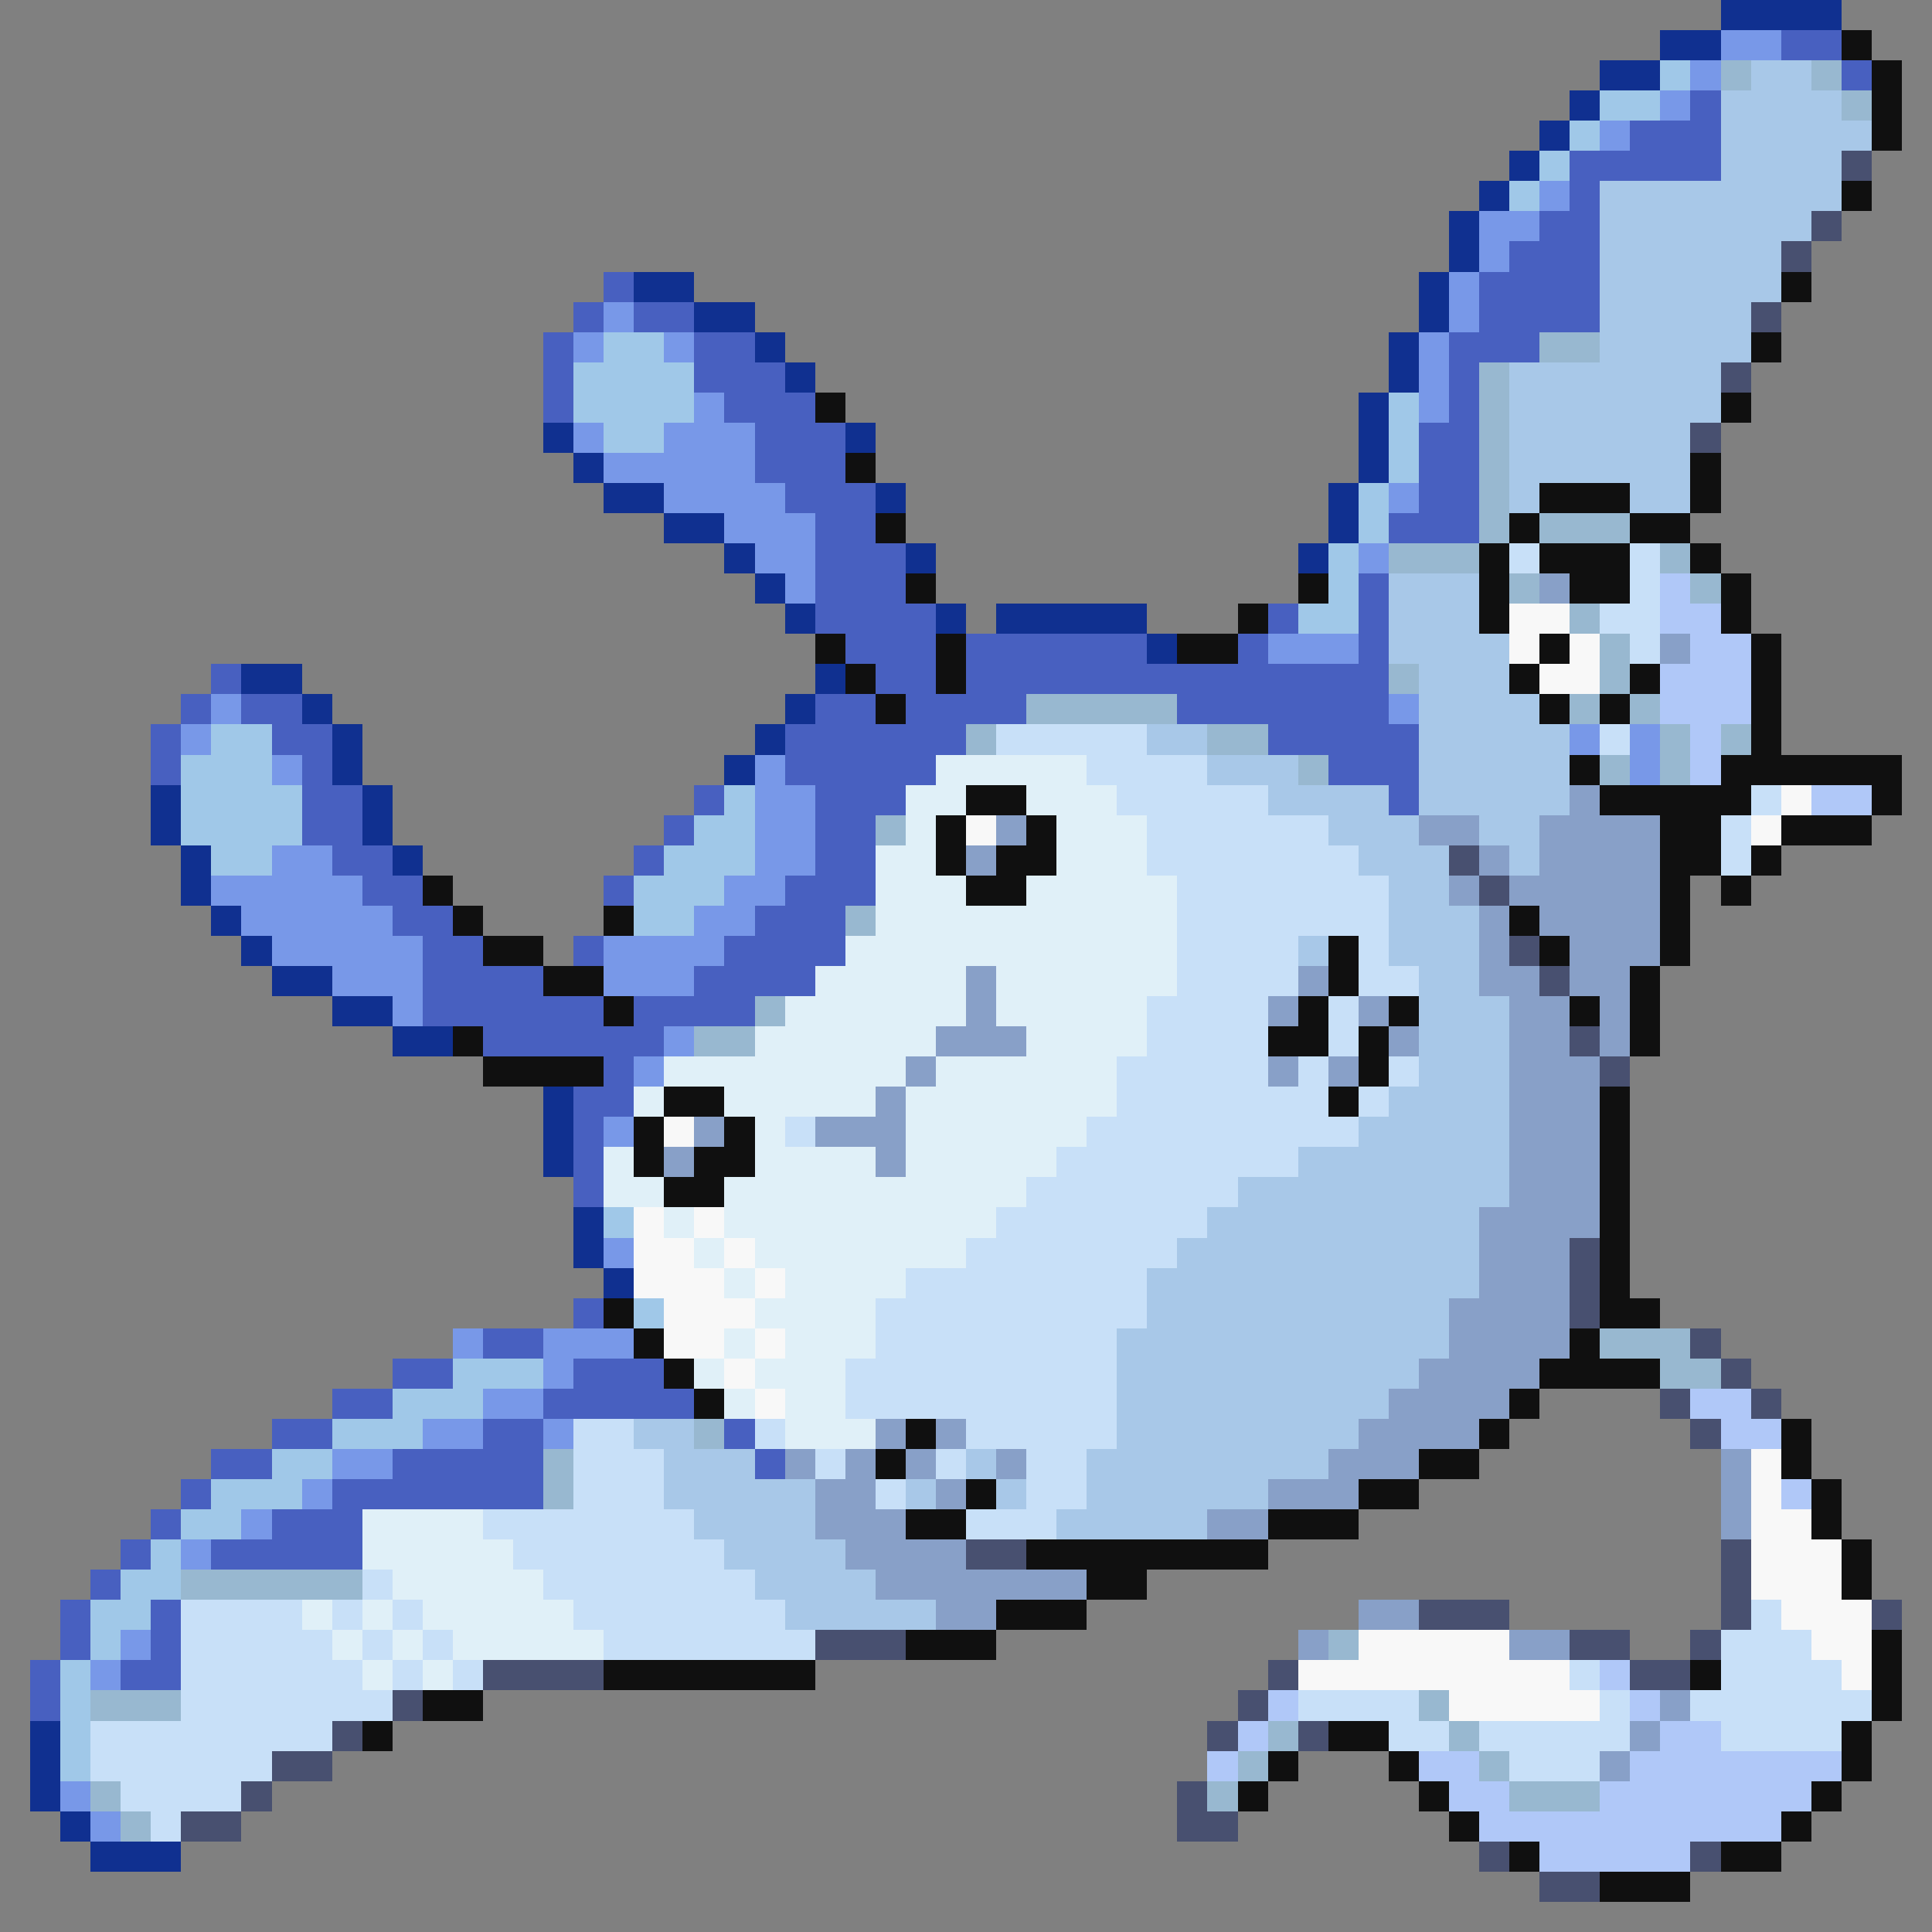<svg xmlns="http://www.w3.org/2000/svg" viewBox="0 -0.5 64 64" shape-rendering="crispEdges">
<rect x="0" y="-0.5" width="64" height="64" fill="#808080" stroke="none"/>
<path stroke="#103090" d="M57 0h4M55 1h2M53 2h2M52 3h1M51 4h1M50 5h1M49 6h1M48 7h1M48 8h1M21 9h2M47 9h1M23 10h2M47 10h1M25 11h1M46 11h1M26 12h1M46 12h1M45 13h1M18 14h1M28 14h1M45 14h1M19 15h1M45 15h1M20 16h2M29 16h1M44 16h1M22 17h2M44 17h1M24 18h1M30 18h1M43 18h1M25 19h1M26 20h1M31 20h1M33 20h5M38 21h1M8 22h2M27 22h1M10 23h1M26 23h1M11 24h1M25 24h1M11 25h1M24 25h1M5 26h1M12 26h1M5 27h1M12 27h1M6 28h1M13 28h1M6 29h1M7 30h1M8 31h1M9 32h2M11 33h2M13 34h2M18 36h1M18 37h1M18 38h1M19 40h1M19 41h1M20 42h1M1 57h1M1 58h1M1 59h1M2 60h1M3 61h3" />
<path stroke="#7898e8" d="M57 1h2M56 2h1M55 3h1M53 4h1M51 6h1M49 7h2M49 8h1M48 9h1M20 10h1M48 10h1M19 11h1M22 11h1M47 11h1M47 12h1M23 13h1M47 13h1M19 14h1M22 14h3M20 15h5M22 16h4M46 16h1M24 17h3M25 18h2M45 18h1M26 19h1M42 21h3M7 23h1M46 23h1M6 24h1M52 24h1M54 24h1M9 25h1M25 25h1M54 25h1M25 26h2M25 27h2M9 28h2M25 28h2M7 29h5M24 29h2M8 30h5M23 30h2M9 31h5M20 31h4M11 32h3M20 32h3M13 33h1M22 34h1M21 35h1M20 37h1M20 41h1M15 44h1M18 44h3M18 45h1M16 46h2M14 47h2M18 47h1M11 48h2M10 49h1M8 50h1M6 51h1M4 54h1M3 55h1M2 59h1M3 60h1" />
<path stroke="#4860c0" d="M59 1h2M61 2h1M56 3h1M54 4h3M52 5h5M52 6h1M51 7h2M50 8h3M20 9h1M49 9h4M19 10h1M21 10h2M49 10h4M18 11h1M23 11h2M48 11h3M18 12h1M23 12h3M48 12h1M18 13h1M24 13h3M48 13h1M25 14h3M47 14h2M25 15h3M47 15h2M26 16h3M47 16h2M27 17h2M46 17h3M27 18h3M27 19h3M45 19h1M27 20h4M42 20h1M45 20h1M28 21h3M32 21h6M41 21h1M45 21h1M7 22h1M29 22h2M32 22h14M6 23h1M8 23h2M27 23h2M30 23h4M39 23h7M5 24h1M9 24h2M26 24h6M42 24h5M5 25h1M10 25h1M26 25h5M44 25h3M10 26h2M23 26h1M27 26h3M46 26h1M10 27h2M22 27h1M27 27h2M11 28h2M21 28h1M27 28h2M12 29h2M20 29h1M26 29h3M13 30h2M25 30h3M14 31h2M19 31h1M24 31h4M14 32h4M23 32h4M14 33h6M21 33h4M16 34h6M20 35h1M19 36h2M19 37h1M19 38h1M19 39h1M19 43h1M16 44h2M13 45h2M19 45h3M11 46h2M18 46h5M9 47h2M16 47h2M24 47h1M7 48h2M13 48h5M25 48h1M6 49h1M11 49h7M5 50h1M9 50h3M4 51h1M7 51h5M3 52h1M2 53h1M5 53h1M2 54h1M5 54h1M1 55h1M4 55h2M1 56h1" />
<path stroke="#101010" d="M61 1h1M62 2h1M62 3h1M62 4h1M61 6h1M59 9h1M58 11h1M27 13h1M57 13h1M28 15h1M56 15h1M51 16h3M56 16h1M29 17h1M50 17h1M54 17h2M49 18h1M51 18h3M56 18h1M30 19h1M43 19h1M49 19h1M52 19h2M57 19h1M41 20h1M49 20h1M57 20h1M27 21h1M31 21h1M39 21h2M51 21h1M58 21h1M28 22h1M31 22h1M50 22h1M54 22h1M58 22h1M29 23h1M51 23h1M53 23h1M58 23h1M58 24h1M52 25h1M57 25h6M32 26h2M53 26h5M62 26h1M31 27h1M34 27h1M55 27h2M59 27h3M31 28h1M33 28h2M55 28h2M58 28h1M14 29h1M32 29h2M55 29h1M57 29h1M15 30h1M20 30h1M50 30h1M55 30h1M16 31h2M44 31h1M51 31h1M55 31h1M18 32h2M44 32h1M54 32h1M20 33h1M43 33h1M46 33h1M52 33h1M54 33h1M15 34h1M42 34h2M45 34h1M54 34h1M16 35h4M45 35h1M22 36h2M44 36h1M53 36h1M21 37h1M24 37h1M53 37h1M21 38h1M23 38h2M53 38h1M22 39h2M53 39h1M53 40h1M53 41h1M53 42h1M20 43h1M53 43h2M21 44h1M52 44h1M22 45h1M51 45h4M23 46h1M50 46h1M30 47h1M49 47h1M59 47h1M29 48h1M47 48h2M59 48h1M32 49h1M45 49h2M60 49h1M30 50h2M42 50h3M60 50h1M34 51h8M61 51h1M36 52h2M61 52h1M33 53h3M30 54h3M62 54h1M20 55h7M56 55h1M62 55h1M14 56h2M62 56h1M12 57h1M44 57h2M61 57h1M42 58h1M46 58h1M61 58h1M41 59h1M47 59h1M60 59h1M48 60h1M59 60h1M50 61h1M57 61h2M53 62h3" />
<path stroke="#a0c8e8" d="M55 2h1M53 3h2M52 4h1M51 5h1M50 6h1M20 11h2M19 12h4M19 13h4M46 13h1M20 14h2M46 14h1M46 15h1M45 16h1M45 17h1M44 18h1M44 19h1M43 20h2M7 24h2M6 25h3M6 26h4M24 26h1M6 27h4M23 27h2M7 28h2M22 28h3M21 29h3M21 30h2M20 40h1M21 43h1M15 45h3M13 46h3M11 47h3M9 48h2M7 49h3M6 50h2M5 51h1M4 52h2M3 53h2M3 54h1M2 55h1M2 56h1M2 57h1M2 58h1" />
<path stroke="#98b8d0" d="M57 2h1M60 2h1M61 3h1M51 11h2M49 12h1M49 13h1M49 14h1M49 15h1M49 16h1M49 17h1M51 17h3M46 18h3M55 18h1M50 19h1M56 19h1M52 20h1M53 21h1M46 22h1M53 22h1M34 23h5M52 23h1M54 23h1M32 24h1M40 24h2M55 24h1M57 24h1M43 25h1M53 25h1M55 25h1M29 27h1M28 30h1M25 33h1M23 34h2M53 44h3M55 45h2M23 47h1M18 48h1M18 49h1M6 52h6M44 54h1M3 56h3M47 56h1M42 57h1M48 57h1M41 58h1M49 58h1M3 59h1M40 59h1M50 59h3M4 60h1" />
<path stroke="#a8c8e8" d="M58 2h2M57 3h4M57 4h5M57 5h4M53 6h8M53 7h7M53 8h6M53 9h6M53 10h5M53 11h5M50 12h7M50 13h7M50 14h6M50 15h6M50 16h1M54 16h2M46 19h3M46 20h3M46 21h4M47 22h3M47 23h4M38 24h2M47 24h5M40 25h3M47 25h5M42 26h4M47 26h5M44 27h3M49 27h2M45 28h3M50 28h1M46 29h2M46 30h3M43 31h1M46 31h3M47 32h2M47 33h3M47 34h3M47 35h3M46 36h4M45 37h5M43 38h7M41 39h9M40 40h9M39 41h10M38 42h11M38 43h10M37 44h11M37 45h10M37 46h9M21 47h2M37 47h8M22 48h3M32 48h1M36 48h8M22 49h5M30 49h1M33 49h1M36 49h6M23 50h4M35 50h5M24 51h4M25 52h4M26 53h5" />
<path stroke="#485070" d="M61 5h1M60 7h1M59 8h1M58 10h1M57 12h1M56 14h1M48 28h1M49 29h1M50 31h1M51 32h1M52 34h1M53 35h1M52 41h1M52 42h1M52 43h1M56 44h1M57 45h1M55 46h1M58 46h1M56 47h1M32 51h2M57 51h1M57 52h1M47 53h3M57 53h1M62 53h1M27 54h3M52 54h2M56 54h1M16 55h4M42 55h1M54 55h2M13 56h1M41 56h1M11 57h1M40 57h1M43 57h1M9 58h2M8 59h1M39 59h1M6 60h2M39 60h2M49 61h1M56 61h1M51 62h2" />
<path stroke="#c8e0f8" d="M50 18h1M54 18h1M54 19h1M53 20h2M54 21h1M33 24h5M53 24h1M36 25h4M37 26h5M58 26h1M38 27h6M57 27h1M38 28h7M57 28h1M39 29h7M39 30h7M39 31h4M45 31h1M39 32h4M45 32h2M38 33h4M44 33h1M38 34h4M44 34h1M37 35h5M43 35h1M46 35h1M37 36h7M45 36h1M26 37h1M36 37h9M35 38h8M34 39h7M33 40h7M32 41h7M30 42h8M29 43h9M29 44h8M28 45h9M28 46h9M19 47h2M25 47h1M32 47h5M19 48h3M27 48h1M31 48h1M34 48h2M19 49h3M29 49h1M34 49h2M16 50h7M32 50h3M17 51h7M12 52h1M18 52h7M6 53h4M11 53h1M13 53h1M19 53h7M58 53h1M6 54h5M12 54h1M14 54h1M20 54h7M57 54h3M6 55h6M13 55h1M15 55h1M52 55h1M57 55h4M6 56h7M43 56h4M53 56h1M56 56h6M3 57h8M46 57h2M49 57h5M57 57h4M3 58h6M50 58h3M4 59h4M5 60h1" />
<path stroke="#88a0c8" d="M51 19h1M55 21h1M52 26h1M33 27h1M47 27h2M51 27h4M32 28h1M49 28h1M51 28h4M48 29h1M50 29h5M49 30h1M51 30h4M49 31h1M52 31h3M32 32h1M43 32h1M49 32h2M52 32h2M32 33h1M42 33h1M45 33h1M50 33h2M53 33h1M31 34h3M46 34h1M50 34h2M53 34h1M30 35h1M42 35h1M44 35h1M50 35h3M29 36h1M50 36h3M23 37h1M27 37h3M50 37h3M22 38h1M29 38h1M50 38h3M50 39h3M49 40h4M49 41h3M49 42h3M48 43h4M48 44h4M47 45h4M46 46h4M29 47h1M31 47h1M45 47h4M26 48h1M28 48h1M30 48h1M33 48h1M44 48h3M57 48h1M27 49h2M31 49h1M42 49h3M57 49h1M27 50h3M40 50h2M57 50h1M28 51h4M29 52h7M31 53h2M45 53h2M43 54h1M50 54h2M55 56h1M54 57h1M53 58h1" />
<path stroke="#b0c8f8" d="M55 19h1M55 20h2M56 21h2M55 22h3M55 23h3M56 24h1M56 25h1M60 26h2M56 46h2M57 47h2M59 49h1M53 55h1M42 56h1M54 56h1M41 57h1M55 57h2M40 58h1M47 58h2M54 58h7M48 59h2M53 59h7M49 60h10M51 61h5" />
<path stroke="#f8f8f8" d="M50 20h2M50 21h1M52 21h1M51 22h2M59 26h1M32 27h1M58 27h1M22 37h1M21 40h1M23 40h1M21 41h2M24 41h1M21 42h3M25 42h1M22 43h3M22 44h2M25 44h1M24 45h1M25 46h1M58 48h1M58 49h1M58 50h2M58 51h3M58 52h3M59 53h3M45 54h5M60 54h2M43 55h9M61 55h1M48 56h5" />
<path stroke="#e0f0f8" d="M31 25h5M30 26h2M34 26h3M30 27h1M35 27h3M29 28h2M35 28h3M29 29h3M34 29h5M29 30h10M28 31h11M27 32h5M33 32h6M26 33h6M33 33h5M25 34h6M34 34h4M22 35h8M31 35h6M21 36h1M24 36h5M30 36h7M25 37h1M30 37h6M20 38h1M25 38h4M30 38h5M20 39h2M24 39h10M22 40h1M24 40h9M23 41h1M25 41h7M24 42h1M26 42h4M25 43h4M24 44h1M26 44h3M23 45h1M25 45h3M24 46h1M26 46h2M26 47h3M12 50h4M12 51h5M13 52h5M10 53h1M12 53h1M14 53h5M11 54h1M13 54h1M15 54h5M12 55h1M14 55h1" />
</svg>